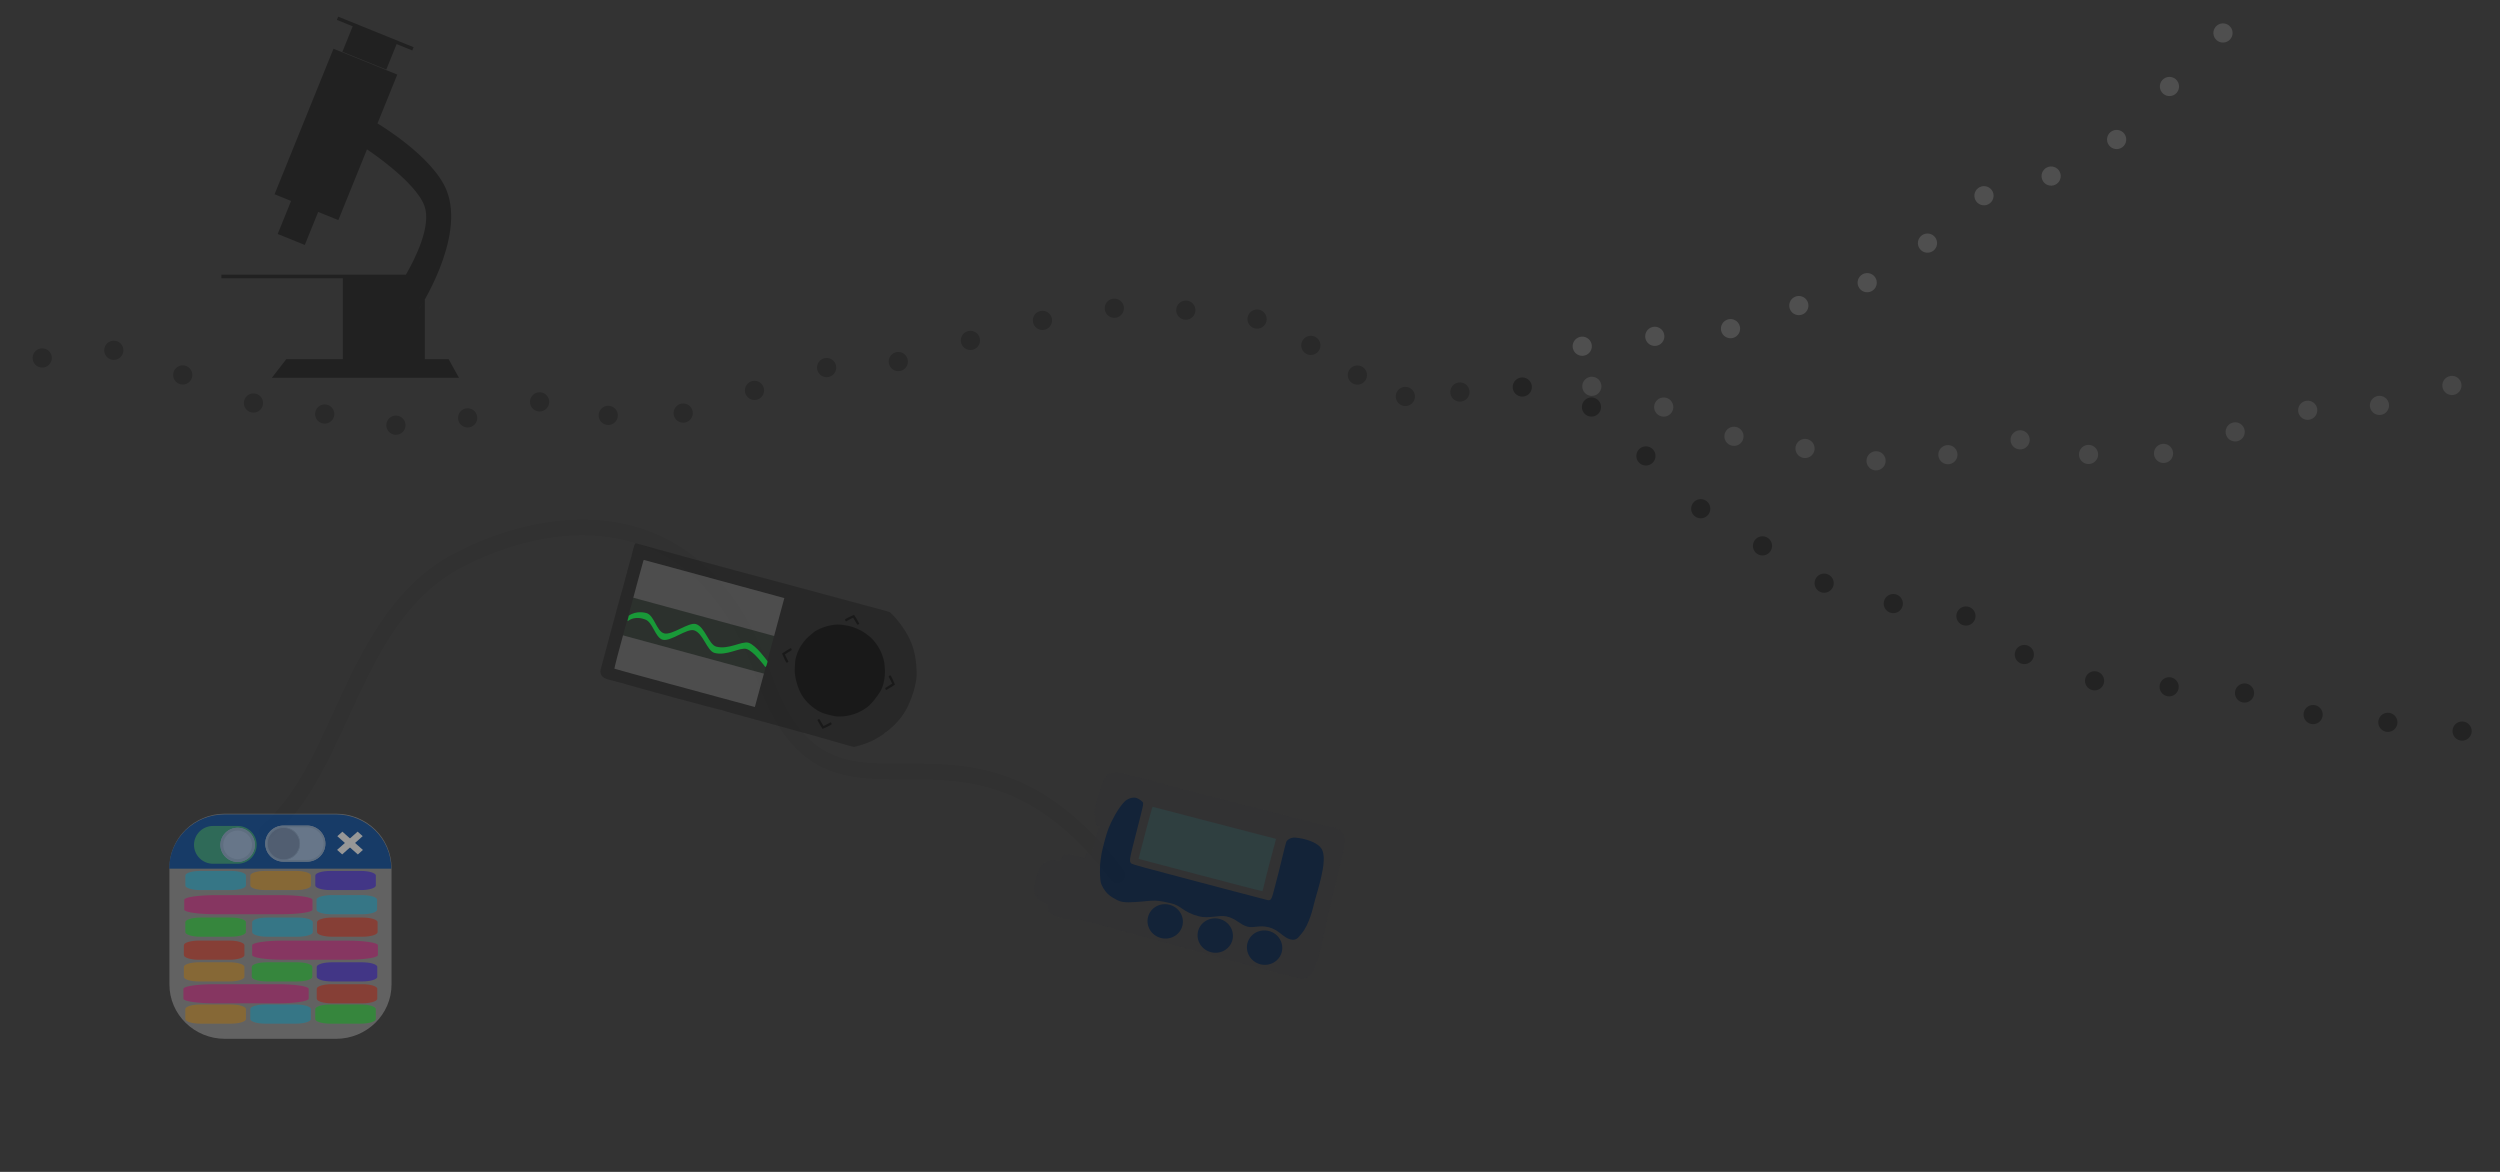 <?xml version="1.0" encoding="UTF-8" standalone="no"?>
<!DOCTYPE svg PUBLIC "-//W3C//DTD SVG 1.1//EN" "http://www.w3.org/Graphics/SVG/1.1/DTD/svg11.dtd">
<svg width="100%" height="100%" viewBox="0 0 1920 900" version="1.1" xmlns="http://www.w3.org/2000/svg" xmlns:xlink="http://www.w3.org/1999/xlink" xml:space="preserve" xmlns:serif="http://www.serif.com/" style="fill-rule:evenodd;clip-rule:evenodd;stroke-linejoin:round;stroke-miterlimit:2;">
    <rect x="0" y="0" width="1920" height="900" fill="#333333" stroke="none"/>
    <path d="M208.622,643.223C238.548,618.708 255.24,576.943 274.642,535.583C293.091,496.254 314.11,457.258 353.85,436.085C390.647,416.48 447.334,399.877 497.543,420.576C530.948,434.348 561.226,464.738 581.044,521.318C592.004,552.61 605.156,571.066 619.873,582.091C641.938,598.621 667.877,598.59 697.092,598.519C742.071,598.41 795.226,599.305 853.222,675.566C855.227,678.202 858.994,678.715 861.63,676.71C864.266,674.706 864.779,670.938 862.774,668.302C801.218,587.36 744.803,586.403 697.063,586.519C670.645,586.583 647.02,587.435 627.067,572.487C613.773,562.528 602.27,545.618 592.369,517.352C571.067,456.534 538.023,424.285 502.117,409.482C448.359,387.32 387.605,404.504 348.208,425.494C306.107,447.925 283.323,488.822 263.778,530.487C245.186,570.12 229.694,610.449 201.017,633.939C198.456,636.038 198.08,639.821 200.178,642.383C202.276,644.945 206.06,645.321 208.622,643.223Z" style="fill-opacity:0.05;"/>
    <g transform="matrix(1,0,0,1,-3.01,-267.857)">
        <g transform="matrix(2.073,0.056,-0.056,2.073,-170.353,-35.151)">
            <circle cx="158.914" cy="280.786" r="3.556" style="fill-opacity:0.2;"/>
        </g>
        <g transform="matrix(2.073,0.056,-0.056,2.073,-223.287,-54.084)">
            <circle cx="158.914" cy="280.786" r="3.556" style="fill-opacity:0.2;"/>
        </g>
        <g transform="matrix(2.073,0.056,-0.056,2.073,-278.271,-48.193)">
            <circle cx="158.914" cy="280.786" r="3.556" style="fill-opacity:0.2;"/>
        </g>
        <g transform="matrix(2.073,0.056,-0.056,2.073,-170.353,-35.151)">
            <circle cx="185.379" cy="290.475" r="3.556" style="fill-opacity:0.2;"/>
        </g>
        <g transform="matrix(2.073,0.056,-0.056,2.073,-170.353,-35.151)">
            <circle cx="211.864" cy="293.832" r="3.556" style="fill-opacity:0.2;"/>
        </g>
        <g transform="matrix(2.073,0.056,-0.056,2.073,-170.353,-35.151)">
            <circle cx="238.337" cy="297.256" r="3.556" style="fill-opacity:0.2;"/>
        </g>
        <g transform="matrix(2.073,0.056,-0.056,2.073,-170.353,-35.151)">
            <circle cx="264.818" cy="293.832" r="3.556" style="fill-opacity:0.2;"/>
        </g>
        <g transform="matrix(2.073,0.056,-0.056,2.073,-170.353,-35.151)">
            <circle cx="291.299" cy="287.183" r="3.556" style="fill-opacity:0.2;"/>
        </g>
        <g transform="matrix(2.073,0.056,-0.056,2.073,-172.721,-19.57)">
            <circle cx="317.78" cy="283.955" r="3.556" style="fill-opacity:0.2;"/>
        </g>
        <g transform="matrix(2.073,0.056,-0.056,2.073,-170.036,-22.804)">
            <circle cx="344.257" cy="283.955" r="3.556" style="fill-opacity:0.2;"/>
        </g>
        <g transform="matrix(2.073,0.056,-0.056,2.073,-170.353,-35.151)">
            <circle cx="370.737" cy="280.786" r="3.556" style="fill-opacity:0.2;"/>
        </g>
        <g transform="matrix(2.073,0.056,-0.056,2.073,-170.353,-35.151)">
            <circle cx="397.218" cy="271.621" r="3.556" style="fill-opacity:0.2;"/>
        </g>
        <g transform="matrix(2.073,0.056,-0.056,2.073,-170.353,-35.151)">
            <circle cx="423.684" cy="268.673" r="3.556" style="fill-opacity:0.2;"/>
        </g>
        <g transform="matrix(2.073,0.056,-0.056,2.073,-170.353,-35.151)">
            <circle cx="450.172" cy="260.125" r="3.556" style="fill-opacity:0.2;"/>
        </g>
        <g transform="matrix(2.073,0.056,-0.056,2.073,-170.353,-35.151)">
            <circle cx="476.641" cy="251.987" r="3.556" style="fill-opacity:0.2;"/>
        </g>
        <g transform="matrix(2.073,0.056,-0.056,2.073,-170.353,-35.151)">
            <circle cx="503.13" cy="246.77" r="3.556" style="fill-opacity:0.2;"/>
        </g>
        <g transform="matrix(2.073,0.056,-0.056,2.073,-170.353,-35.151)">
            <circle cx="529.614" cy="246.77" r="3.556" style="fill-opacity:0.2;"/>
        </g>
        <g transform="matrix(2.073,0.056,-0.056,2.073,-170.353,-35.151)">
            <circle cx="556.088" cy="249.358" r="3.556" style="fill-opacity:0.2;"/>
        </g>
        <g transform="matrix(2.073,0.056,-0.056,2.073,-129.076,-14.947)">
            <circle cx="556.088" cy="249.358" r="3.556" style="fill-opacity:0.2;"/>
        </g>
        <g transform="matrix(2.073,0.056,-0.056,2.073,-93.322,7.836)">
            <circle cx="556.088" cy="249.358" r="3.556" style="fill-opacity:0.2;"/>
        </g>
        <g transform="matrix(2.073,0.056,-0.056,2.073,-56.49,24.283)">
            <circle cx="556.088" cy="249.358" r="3.556" style="fill-opacity:0.2;"/>
        </g>
        <g transform="matrix(2.073,0.056,-0.056,2.073,-14.576,20.866)">
            <circle cx="556.088" cy="249.358" r="3.556" style="fill-opacity:0.2;"/>
        </g>
    </g>
    <g id="Layer1" transform="matrix(1,0,0,1,-184.525,451.958)">
        <g transform="matrix(1.897,0.837,-0.837,1.897,1382.15,-767.458)">
            <circle cx="158.914" cy="280.786" r="3.556" style="fill-opacity:0.31;"/>
        </g>
        <g transform="matrix(1.897,0.837,-0.837,1.897,1340.33,-805.024)">
            <circle cx="158.914" cy="280.786" r="3.556" style="fill-opacity:0.31;"/>
        </g>
        <g transform="matrix(1.897,0.837,-0.837,1.897,1287.2,-820.391)">
            <circle cx="158.914" cy="280.786" r="3.556" style="fill-opacity:0.31;"/>
        </g>
        <g transform="matrix(1.897,0.837,-0.837,1.897,1382.15,-767.458)">
            <circle cx="185.379" cy="290.475" r="3.556" style="fill-opacity:0.31;"/>
        </g>
        <g transform="matrix(1.897,0.837,-0.837,1.897,1382.15,-767.458)">
            <circle cx="211.864" cy="293.832" r="3.556" style="fill-opacity:0.31;"/>
        </g>
        <g transform="matrix(1.897,0.837,-0.837,1.897,1382.15,-767.458)">
            <circle cx="238.337" cy="297.256" r="3.556" style="fill-opacity:0.31;"/>
        </g>
        <g transform="matrix(1.897,0.837,-0.837,1.897,1382.15,-767.458)">
            <circle cx="264.818" cy="293.832" r="3.556" style="fill-opacity:0.31;"/>
        </g>
        <g transform="matrix(1.897,0.837,-0.837,1.897,1382.15,-767.458)">
            <circle cx="291.299" cy="287.183" r="3.556" style="fill-opacity:0.31;"/>
        </g>
        <g transform="matrix(1.897,0.837,-0.837,1.897,1374.06,-753.933)">
            <circle cx="317.78" cy="283.955" r="3.556" style="fill-opacity:0.31;"/>
        </g>
        <g transform="matrix(1.897,0.837,-0.837,1.897,1377.77,-755.91)">
            <circle cx="344.257" cy="283.955" r="3.556" style="fill-opacity:0.31;"/>
        </g>
        <g transform="matrix(1.897,0.837,-0.837,1.897,1382.15,-767.458)">
            <circle cx="370.737" cy="280.786" r="3.556" style="fill-opacity:0.31;"/>
        </g>
        <g transform="matrix(1.897,0.837,-0.837,1.897,1382.15,-767.458)">
            <circle cx="397.218" cy="271.621" r="3.556" style="fill-opacity:0.31;"/>
        </g>
        <g transform="matrix(1.897,0.837,-0.837,1.897,1382.15,-767.458)">
            <circle cx="423.684" cy="268.673" r="3.556" style="fill-opacity:0.31;"/>
        </g>
        <g transform="matrix(1.897,0.837,-0.837,1.897,1382.15,-767.458)">
            <circle cx="450.172" cy="260.125" r="3.556" style="fill-opacity:0.31;"/>
        </g>
        <g transform="matrix(1.897,0.837,-0.837,1.897,1382.15,-767.458)">
            <circle cx="476.641" cy="251.987" r="3.556" style="fill-opacity:0.31;"/>
        </g>
    </g>
    <g id="Layer11" serif:id="Layer1" transform="matrix(0.647,-0.763,0.763,0.647,411.313,1429.44)">
        <g transform="matrix(1.897,0.837,-0.837,1.897,1382.15,-767.458)">
            <circle cx="158.914" cy="280.786" r="3.556" style="fill:rgb(152,152,152);fill-opacity:0.28;"/>
        </g>
        <g transform="matrix(1.897,0.837,-0.837,1.897,1340.33,-805.024)">
            <circle cx="158.914" cy="280.786" r="3.556" style="fill:rgb(152,152,152);fill-opacity:0.28;"/>
        </g>
        <g transform="matrix(1.897,0.837,-0.837,1.897,1382.15,-767.458)">
            <circle cx="185.379" cy="290.475" r="3.556" style="fill:rgb(152,152,152);fill-opacity:0.28;"/>
        </g>
        <g transform="matrix(1.897,0.837,-0.837,1.897,1382.15,-767.458)">
            <circle cx="211.864" cy="293.832" r="3.556" style="fill:rgb(152,152,152);fill-opacity:0.28;"/>
        </g>
        <g transform="matrix(1.897,0.837,-0.837,1.897,1382.15,-767.458)">
            <circle cx="238.337" cy="297.256" r="3.556" style="fill:rgb(152,152,152);fill-opacity:0.28;"/>
        </g>
        <g transform="matrix(1.897,0.837,-0.837,1.897,1382.15,-767.458)">
            <circle cx="264.818" cy="293.832" r="3.556" style="fill:rgb(152,152,152);fill-opacity:0.28;"/>
        </g>
        <g transform="matrix(1.897,0.837,-0.837,1.897,1382.15,-767.458)">
            <circle cx="291.299" cy="287.183" r="3.556" style="fill:rgb(152,152,152);fill-opacity:0.28;"/>
        </g>
        <g transform="matrix(1.897,0.837,-0.837,1.897,1374.06,-753.933)">
            <circle cx="317.78" cy="283.955" r="3.556" style="fill:rgb(152,152,152);fill-opacity:0.28;"/>
        </g>
        <g transform="matrix(1.897,0.837,-0.837,1.897,1377.77,-755.91)">
            <circle cx="344.257" cy="283.955" r="3.556" style="fill:rgb(152,152,152);fill-opacity:0.28;"/>
        </g>
        <g transform="matrix(1.897,0.837,-0.837,1.897,1382.15,-767.458)">
            <circle cx="370.737" cy="280.786" r="3.556" style="fill:rgb(152,152,152);fill-opacity:0.28;"/>
        </g>
        <g transform="matrix(1.897,0.837,-0.837,1.897,1382.15,-767.458)">
            <circle cx="397.218" cy="271.621" r="3.556" style="fill:rgb(152,152,152);fill-opacity:0.28;"/>
        </g>
    </g>
    <g transform="matrix(0.278,0.073,-0.073,0.278,981.507,-240.825)">
        <g opacity="0.63">
            <g transform="matrix(0.717,-0.008,0.009,0.815,-969.143,1823.47)">
                <rect x="1903.59" y="1422.89" width="563.57" height="231.566" style="fill:rgb(44,69,71);"/>
            </g>
            <g transform="matrix(1.68,0,0,1.68,178.539,2721.84)">
                <path d="M47.1,361.1C44.5,360.4 35.7,358.7 35.2,357C34.9,356.3 32.7,346.1 32.3,346.3C31.8,346.6 28.9,346.4 25.7,346C20,345.2 12.7,341.4 9.3,337.8C4.9,333.1 2.9,325.6 3.1,313.8C3.2,308.4 3.8,301.9 4.2,297.5C5.2,285.8 15.7,276 27.9,275.4C30.9,275.3 32.573,275.361 32.973,274.661C33.573,273.861 34.457,263.657 38.099,262.415C47.988,259.042 70,260.7 70,260.7L70,257.4C70,255.6 70.3,253.5 70.6,252.6C71.3,250.7 77.1,253.1 77.7,252.7C78.4,252.3 78.6,247.6 78.3,238.9C78,231.7 79.257,210.741 79.941,206.563C80.204,204.959 77.438,205.887 76.6,205.8C74.2,205.6 73.4,204.9 72.6,202.5C72.2,200.9 71.1,198.3 70.4,196.8C69.6,195.4 69,193.4 69,192.4C69,191.5 68.4,189.9 67.6,189.1C66.8,188.2 65.9,185.7 65.5,183.5C65,180.5 65.5,171.4 65.5,161.8C65.5,151.82 65.607,135.995 68.933,126.718C71.338,120.008 76.967,118 78.1,118C78.9,118 80.4,117.3 81.4,116.5C82.9,115.4 91,115 94.1,115C98.7,115 117.3,115 120.8,114.5C124.4,114.1 195.523,114.968 227.469,114.695C231.658,114.659 236.003,114.624 240.478,114.59C249.534,114.521 259.119,114.457 269,114.4C321,114.1 369.9,113.8 377.8,113.7C385.6,113.6 415.5,113.3 415.5,113.3L428.3,113.3C435.3,113.2 441.3,113 441.6,112.8C442.038,112.299 449.644,113.067 454.736,115.847C457.782,117.509 458.795,120.557 459.989,122.636C462.715,127.381 463.846,134.625 463.8,135.5C463.7,137.4 464.8,142.1 464.9,149.6C465,159.2 468.1,296 468.9,296C469.835,296 470.397,326.914 465.889,344.872C463.168,355.713 455.205,357.035 454,357.6C450.8,359.1 440.4,359.2 342.5,358.7C253.222,358.24 109.921,356.401 85.735,356.964C83.616,357.013 78.305,359.96 78.2,360C75.3,361.2 50.4,362.1 47.1,361.1ZM11.7,337.3C11.3,337 10.7,337 10.3,337.3C10,337.7 10.3,338 11,338C11.7,338 12,337.7 11.7,337.3ZM10.7,335.3C10.3,335 9.7,335 9.3,335.3C9,335.7 9.3,336 10,336C10.7,336 11,335.7 10.7,335.3ZM152.822,239.793C152.822,239.793 355.551,240.3 356.451,239.4C356.951,238.9 356,219.4 356.1,196L356.3,153.5C356.3,153.5 155.3,154 153.5,154C152.2,154 152.822,239.793 152.822,239.793Z" style="fill:rgb(49,49,51);fill-rule:nonzero;"/>
            </g>
            <g transform="matrix(1.68,0,0,1.68,178.539,2721.84)">
                <g id="Layer12" serif:id="Layer1">
                    <path d="M137,311.9C147.676,314.468 161.401,308.698 175.049,304.141C182.599,301.621 188.645,298.712 195.651,297.212C203.907,295.445 212.979,295.29 219.89,295.016C238.427,294.283 241.547,303.805 269.026,303.778C285.105,303.761 298.924,293.215 311.699,292.761C327.078,292.213 335.739,300.164 347.7,300.041C358.9,299.926 364.599,292.473 381.137,292.382C397.492,292.292 407.176,302.425 418.718,302.337C428.798,302.259 430.159,296.508 433.948,288.44C441.95,271.402 441.004,244.235 440.855,237.984C440.418,219.612 445.268,167.045 431.332,151.473C422.337,141.42 399.486,141.316 385.529,143.738C376.017,145.389 373.256,152.821 373.176,153.954C372.611,161.972 374.125,198.385 373.809,228.773C373.638,245.19 374.792,250.999 367.757,251.075C340.98,251.367 273.78,251 225.3,251C170.7,251.1 145.4,250.7 144,250C139,247.3 139,247.5 138.7,198.8C138.5,155.7 138.4,153.1 136.6,151.1C135.6,150 128.584,146.516 123.19,147.031C117.559,147.569 111.343,152.047 108.45,156.851C100.897,169.39 95.798,192.954 94.552,203.115C92.607,218.982 93.47,241.058 93.8,247C94.2,253.3 95.9,264.9 97,268.5C97.4,270.2 101.328,287.724 105.603,293.479C107.886,296.552 112.903,302.301 119.337,305.961C125.536,309.488 133.123,310.968 137,311.9Z" style="fill:rgb(0,25,58);fill-rule:nonzero;"/>
                </g>
            </g>
            <g transform="matrix(1.326,0,0,1.326,-162.303,-1097.76)">
                <ellipse cx="534.579" cy="3292.53" rx="35.713" ry="34.597" style="fill:rgb(0,25,58);"/>
            </g>
            <g transform="matrix(1.326,0,0,1.326,112.399,-1097.34)">
                <ellipse cx="534.579" cy="3292.53" rx="35.713" ry="34.597" style="fill:rgb(0,25,58);"/>
            </g>
            <g transform="matrix(1.326,0,0,1.326,-23.321,-1095.07)">
                <ellipse cx="534.579" cy="3292.53" rx="35.713" ry="34.597" style="fill:rgb(0,25,58);"/>
            </g>
        </g>
    </g>
    <g transform="matrix(1.814,0,0,1.614,-552.221,461.508)">
        <g opacity="0.54">
            <g transform="matrix(1,0,0,1.099,0,-15.979)">
                <path d="M470.182,130.176C470.182,117.202 459.649,106.669 446.675,106.669L399.661,106.669C386.687,106.669 376.154,117.202 376.154,130.176L376.154,180.626C376.154,193.6 386.687,204.133 399.661,204.133L446.675,204.133C459.649,204.133 470.182,193.6 470.182,180.626L470.182,130.176Z" style="fill:rgb(139,139,139);"/>
            </g>
            <g transform="matrix(1,0,0,1.099,-0.109,-15.653)">
                <path d="M470.182,130.176C470.182,117.202 459.649,106.669 446.675,106.669L399.661,106.669C386.687,106.669 376.154,117.202 376.154,130.176L470.182,130.176Z" style="fill:rgb(0,66,147);"/>
            </g>
            <g transform="matrix(1,0,0,1,2.194,5.12)">
                <g transform="matrix(0.707,0.707,-0.707,0.707,214.032,-286.221)">
                    <rect x="445.882" y="106.983" width="3.047" height="12.298" style="fill:rgb(236,236,236);"/>
                </g>
                <g transform="matrix(-0.707,0.707,-0.707,-0.707,846.758,-126.227)">
                    <rect x="445.882" y="106.983" width="3.047" height="12.298" style="fill:rgb(236,236,236);"/>
                </g>
            </g>
            <g transform="matrix(1.037,0,0,0.909,-14.135,18.391)">
                <g opacity="0.58">
                    <g transform="matrix(0.557,0,0,0.103,172.889,122.776)">
                        <path d="M470.182,130.176C470.182,117.202 459.649,106.669 446.675,106.669L399.661,106.669C386.687,106.669 376.154,117.202 376.154,130.176L376.154,180.626C376.154,193.6 386.687,204.133 399.661,204.133L446.675,204.133C459.649,204.133 470.182,193.6 470.182,180.626L470.182,130.176Z" style="fill:rgb(255,0,134);"/>
                    </g>
                    <g transform="matrix(0.546,0,0,0.103,204.76,146.584)">
                        <path d="M470.182,130.176C470.182,117.202 459.649,106.669 446.675,106.669L399.661,106.669C386.687,106.669 376.154,117.202 376.154,130.176L376.154,180.626C376.154,193.6 386.687,204.133 399.661,204.133L446.675,204.133C459.649,204.133 470.182,193.6 470.182,180.626L470.182,130.176Z" style="fill:rgb(255,0,134);"/>
                    </g>
                    <g transform="matrix(0.544,0,0,0.103,177.436,169.401)">
                        <path d="M470.182,130.176C470.182,117.202 459.649,106.669 446.675,106.669L399.661,106.669C386.687,106.669 376.154,117.202 376.154,130.176L376.154,180.626C376.154,193.6 386.687,204.133 399.661,204.133L446.675,204.133C459.649,204.133 470.182,193.6 470.182,180.626L470.182,130.176Z" style="fill:rgb(255,0,134);"/>
                    </g>
                    <g transform="matrix(0.263,0,0,0.103,337.484,122.776)">
                        <path d="M470.182,130.176C470.182,117.202 459.649,106.669 446.675,106.669L399.661,106.669C386.687,106.669 376.154,117.202 376.154,130.176L376.154,180.626C376.154,193.6 386.687,204.133 399.661,204.133L446.675,204.133C459.649,204.133 470.182,193.6 470.182,180.626L470.182,130.176Z" style="fill:rgb(0,202,255);"/>
                    </g>
                    <g transform="matrix(0.263,0,0,0.103,311.223,134.529)">
                        <path d="M470.182,130.176C470.182,117.202 459.649,106.669 446.675,106.669L399.661,106.669C386.687,106.669 376.154,117.202 376.154,130.176L376.154,180.626C376.154,193.6 386.687,204.133 399.661,204.133L446.675,204.133C459.649,204.133 470.182,193.6 470.182,180.626L470.182,130.176Z" style="fill:rgb(0,202,255);"/>
                    </g>
                    <g transform="matrix(0.263,0,0,0.103,310.444,180.037)">
                        <path d="M470.182,130.176C470.182,117.202 459.649,106.669 446.675,106.669L399.661,106.669C386.687,106.669 376.154,117.202 376.154,130.176L376.154,180.626C376.154,193.6 386.687,204.133 399.661,204.133L446.675,204.133C459.649,204.133 470.182,193.6 470.182,180.626L470.182,130.176Z" style="fill:rgb(0,202,255);"/>
                    </g>
                    <g transform="matrix(0.263,0,0,0.103,283.94,110.118)">
                        <path d="M470.182,130.176C470.182,117.202 459.649,106.669 446.675,106.669L399.661,106.669C386.687,106.669 376.154,117.202 376.154,130.176L376.154,180.626C376.154,193.6 386.687,204.133 399.661,204.133L446.675,204.133C459.649,204.133 470.182,193.6 470.182,180.626L470.182,130.176Z" style="fill:rgb(0,202,255);"/>
                    </g>
                    <g transform="matrix(0.263,0,0,0.103,283.923,134.529)">
                        <path d="M470.182,130.176C470.182,117.202 459.649,106.669 446.675,106.669L399.661,106.669C386.687,106.669 376.154,117.202 376.154,130.176L376.154,180.626C376.154,193.6 386.687,204.133 399.661,204.133L446.675,204.133C459.649,204.133 470.182,193.6 470.182,180.626L470.182,130.176Z" style="fill:rgb(0,255,20);"/>
                    </g>
                    <g transform="matrix(0.263,0,0,0.103,310.461,110.118)">
                        <path d="M470.182,130.176C470.182,117.202 459.649,106.669 446.675,106.669L399.661,106.669C386.687,106.669 376.154,117.202 376.154,130.176L376.154,180.626C376.154,193.6 386.687,204.133 399.661,204.133L446.675,204.133C459.649,204.133 470.182,193.6 470.182,180.626L470.182,130.176Z" style="fill:rgb(255,159,0);"/>
                    </g>
                    <g transform="matrix(0.263,0,0,0.103,283.321,157.944)">
                        <path d="M470.182,130.176C470.182,117.202 459.649,106.669 446.675,106.669L399.661,106.669C386.687,106.669 376.154,117.202 376.154,130.176L376.154,180.626C376.154,193.6 386.687,204.133 399.661,204.133L446.675,204.133C459.649,204.133 470.182,193.6 470.182,180.626L470.182,130.176Z" style="fill:rgb(255,159,0);"/>
                    </g>
                    <g transform="matrix(0.263,0,0,0.103,283.923,180.037)">
                        <path d="M470.182,130.176C470.182,117.202 459.649,106.669 446.675,106.669L399.661,106.669C386.687,106.669 376.154,117.202 376.154,130.176L376.154,180.626C376.154,193.6 386.687,204.133 399.661,204.133L446.675,204.133C459.649,204.133 470.182,193.6 470.182,180.626L470.182,130.176Z" style="fill:rgb(255,159,0);"/>
                    </g>
                    <g transform="matrix(0.263,0,0,0.103,311.047,157.944)">
                        <path d="M470.182,130.176C470.182,117.202 459.649,106.669 446.675,106.669L399.661,106.669C386.687,106.669 376.154,117.202 376.154,130.176L376.154,180.626C376.154,193.6 386.687,204.133 399.661,204.133L446.675,204.133C459.649,204.133 470.182,193.6 470.182,180.626L470.182,130.176Z" style="fill:rgb(0,255,20);"/>
                    </g>
                    <g transform="matrix(0.263,0,0,0.103,336.965,180.037)">
                        <path d="M470.182,130.176C470.182,117.202 459.649,106.669 446.675,106.669L399.661,106.669C386.687,106.669 376.154,117.202 376.154,130.176L376.154,180.626C376.154,193.6 386.687,204.133 399.661,204.133L446.675,204.133C459.649,204.133 470.182,193.6 470.182,180.626L470.182,130.176Z" style="fill:rgb(0,255,20);"/>
                    </g>
                    <g transform="matrix(0.263,0,0,0.103,337.568,169.401)">
                        <path d="M470.182,130.176C470.182,117.202 459.649,106.669 446.675,106.669L399.661,106.669C386.687,106.669 376.154,117.202 376.154,130.176L376.154,180.626C376.154,193.6 386.687,204.133 399.661,204.133L446.675,204.133C459.649,204.133 470.182,193.6 470.182,180.626L470.182,130.176Z" style="fill:rgb(255,27,0);"/>
                    </g>
                    <g transform="matrix(0.263,0,0,0.103,283.321,146.584)">
                        <path d="M470.182,130.176C470.182,117.202 459.649,106.669 446.675,106.669L399.661,106.669C386.687,106.669 376.154,117.202 376.154,130.176L376.154,180.626C376.154,193.6 386.687,204.133 399.661,204.133L446.675,204.133C459.649,204.133 470.182,193.6 470.182,180.626L470.182,130.176Z" style="fill:rgb(255,27,0);"/>
                    </g>
                    <g transform="matrix(0.263,0,0,0.103,337.693,134.529)">
                        <path d="M470.182,130.176C470.182,117.202 459.649,106.669 446.675,106.669L399.661,106.669C386.687,106.669 376.154,117.202 376.154,130.176L376.154,180.626C376.154,193.6 386.687,204.133 399.661,204.133L446.675,204.133C459.649,204.133 470.182,193.6 470.182,180.626L470.182,130.176Z" style="fill:rgb(255,27,0);"/>
                    </g>
                    <g transform="matrix(0.263,0,0,0.103,337.568,157.944)">
                        <path d="M470.182,130.176C470.182,117.202 459.649,106.669 446.675,106.669L399.661,106.669C386.687,106.669 376.154,117.202 376.154,130.176L376.154,180.626C376.154,193.6 386.687,204.133 399.661,204.133L446.675,204.133C459.649,204.133 470.182,193.6 470.182,180.626L470.182,130.176Z" style="fill:rgb(37,0,255);"/>
                    </g>
                    <g transform="matrix(0.263,0,0,0.103,336.981,110.118)">
                        <path d="M470.182,130.176C470.182,117.202 459.649,106.669 446.675,106.669L399.661,106.669C386.687,106.669 376.154,117.202 376.154,130.176L376.154,180.626C376.154,193.6 386.687,204.133 399.661,204.133L446.675,204.133C459.649,204.133 470.182,193.6 470.182,180.626L470.182,130.176Z" style="fill:rgb(37,0,255);"/>
                    </g>
                    <g id="Toggle--on-" serif:id="Toggle (on)" transform="matrix(0.098,-1.01267e-17,-7.99605e-18,0.133,289.753,27.732)">
                        <g transform="matrix(2.56,2.0844e-16,1.64135e-16,2.4,-2734.08,-4729)">
                            <path d="M1555.21,2220.19C1555.21,2203.08 1541.32,2189.19 1524.21,2189.19L1484.21,2189.19C1467.1,2189.19 1453.21,2203.08 1453.21,2220.19C1453.21,2237.3 1467.1,2251.19 1484.21,2251.19L1524.21,2251.19C1541.32,2251.19 1555.21,2237.3 1555.21,2220.19Z" style="fill:rgb(76,217,100);"/>
                        </g>
                        <g transform="matrix(2.56,2.0844e-16,1.64135e-16,2.4,626.702,519.774)">
                            <circle cx="211.4" cy="33.2" r="28" style="fill:white;"/>
                            <path d="M211.4,5.2C226.854,5.2 239.4,17.746 239.4,33.2C239.4,48.654 226.854,61.2 211.4,61.2C195.946,61.2 183.4,48.654 183.4,33.2C183.4,17.746 195.946,5.2 211.4,5.2ZM211.4,9.785C224.323,9.785 234.815,20.277 234.815,33.2C234.815,46.123 224.323,56.615 211.4,56.615C198.477,56.615 187.985,46.123 187.985,33.2C187.985,20.277 198.477,9.785 211.4,9.785Z" style="fill:rgb(228,228,228);"/>
                        </g>
                    </g>
                    <g id="Toggle--off-" serif:id="Toggle (off)" transform="matrix(0.094,-1.03069e-17,-6.40846e-18,0.127,322.839,58.96)">
                        <g transform="matrix(2.56,2.0844e-16,1.64135e-16,2.4,-2734.61,-4951.65)">
                            <path d="M1555.21,2220.19C1555.21,2203.08 1541.32,2189.19 1524.21,2189.19L1484.21,2189.19C1467.1,2189.19 1453.21,2203.08 1453.21,2220.19C1453.21,2237.3 1467.1,2251.19 1484.21,2251.19L1524.21,2251.19C1541.32,2251.19 1555.21,2237.3 1555.21,2220.19Z" style="fill:white;"/>
                            <path d="M1555.21,2220.19C1555.21,2203.08 1541.32,2189.19 1524.21,2189.19L1484.21,2189.19C1467.1,2189.19 1453.21,2203.08 1453.21,2220.19C1453.21,2237.3 1467.1,2251.19 1484.21,2251.19L1524.21,2251.19C1541.32,2251.19 1555.21,2237.3 1555.21,2220.19ZM1552.21,2220.19C1552.21,2235.64 1539.66,2248.19 1524.21,2248.19L1484.21,2248.19C1468.75,2248.19 1456.21,2235.64 1456.21,2220.19C1456.21,2204.73 1468.75,2192.19 1484.21,2192.19L1524.21,2192.19C1539.66,2192.19 1552.21,2204.73 1552.21,2220.19Z" style="fill:rgb(227,227,227);"/>
                        </g>
                        <g transform="matrix(2.56,2.0844e-16,1.64135e-16,2.4,977.422,297.12)">
                            <circle cx="34.2" cy="33.2" r="28" style="fill:rgb(184,179,179);"/>
                            <path d="M34.2,5.2C49.654,5.2 62.2,17.746 62.2,33.2C62.2,48.654 49.654,61.2 34.2,61.2C18.746,61.2 6.2,48.654 6.2,33.2C6.2,17.746 18.746,5.2 34.2,5.2ZM34.2,6.2C49.102,6.2 61.2,18.298 61.2,33.2C61.2,48.102 49.102,60.2 34.2,60.2C19.298,60.2 7.2,48.102 7.2,33.2C7.2,18.298 19.298,6.2 34.2,6.2Z" style="fill:rgb(228,228,228);"/>
                        </g>
                    </g>
                </g>
            </g>
        </g>
    </g>
    <g id="Layer2" transform="matrix(1,0,0,1,3.153,0)">
        <g transform="matrix(2.072,0.09,-0.09,2.072,970.582,-283.468)">
            <circle cx="158.914" cy="280.786" r="3.556" style="fill:rgb(102,102,102);fill-opacity:0.38;"/>
        </g>
        <g transform="matrix(2.072,0.09,-0.09,2.072,915.384,-299.393)">
            <circle cx="158.914" cy="280.786" r="3.556" style="fill:rgb(102,102,102);fill-opacity:0.38;"/>
        </g>
        <g transform="matrix(2.072,0.09,-0.09,2.072,970.582,-283.468)">
            <circle cx="185.379" cy="290.475" r="3.556" style="fill:rgb(102,102,102);fill-opacity:0.38;"/>
        </g>
        <g transform="matrix(2.072,0.09,-0.09,2.072,970.582,-283.468)">
            <circle cx="211.864" cy="293.832" r="3.556" style="fill:rgb(102,102,102);fill-opacity:0.38;"/>
        </g>
        <g transform="matrix(2.072,0.09,-0.09,2.072,970.582,-283.468)">
            <circle cx="238.337" cy="297.256" r="3.556" style="fill:rgb(102,102,102);fill-opacity:0.38;"/>
        </g>
        <g transform="matrix(2.072,0.09,-0.09,2.072,970.582,-283.468)">
            <circle cx="264.818" cy="293.832" r="3.556" style="fill:rgb(102,102,102);fill-opacity:0.38;"/>
        </g>
        <g transform="matrix(2.072,0.09,-0.09,2.072,970.582,-283.468)">
            <circle cx="291.299" cy="287.183" r="3.556" style="fill:rgb(102,102,102);fill-opacity:0.38;"/>
        </g>
        <g transform="matrix(2.072,0.09,-0.09,2.072,967.959,-267.928)">
            <circle cx="317.78" cy="283.955" r="3.556" style="fill:rgb(102,102,102);fill-opacity:0.38;"/>
        </g>
        <g transform="matrix(2.072,0.09,-0.09,2.072,970.696,-271.118)">
            <circle cx="344.257" cy="283.955" r="3.556" style="fill:rgb(102,102,102);fill-opacity:0.38;"/>
        </g>
        <g transform="matrix(2.072,0.09,-0.09,2.072,970.582,-283.468)">
            <circle cx="370.737" cy="280.786" r="3.556" style="fill:rgb(102,102,102);fill-opacity:0.38;"/>
        </g>
        <g transform="matrix(2.072,0.09,-0.09,2.072,970.582,-283.468)">
            <circle cx="397.218" cy="271.621" r="3.556" style="fill:rgb(102,102,102);fill-opacity:0.38;"/>
        </g>
        <g transform="matrix(2.072,0.09,-0.09,2.072,970.582,-283.468)">
            <circle cx="423.684" cy="268.673" r="3.556" style="fill:rgb(102,102,102);fill-opacity:0.38;"/>
        </g>
        <g transform="matrix(2.072,0.09,-0.09,2.072,970.582,-283.468)">
            <circle cx="450.172" cy="260.125" r="3.556" style="fill:rgb(102,102,102);fill-opacity:0.38;"/>
        </g>
    </g>
    <g transform="matrix(0.276,0.075,-0.077,0.283,665.048,-284.022)">
        <g opacity="0.5">
            <rect x="74.61" y="2497.16" width="403.627" height="305.975" style="fill:rgb(103,103,103);"/>
            <g transform="matrix(1,-2.87632e-17,1.07476e-16,0.334,-5.82751e-14,1770.62)">
                <rect x="74.61" y="2497.16" width="403.627" height="305.975" style="fill:rgb(38,47,40);"/>
            </g>
            <g transform="matrix(0.877,0,0,0.877,31.086,2451.87)">
                <path d="M826.3,431.5C822.4,432.6 747.7,430 613.6,430C464.2,430 411.4,429.7 409.6,428.9C407.7,428 406.7,428 405.7,428.9C404,430.3 99.4,430.5 95.7,429.1C94.5,428.6 57.4,430.1 47.2,429.6C41.3,429.3 35.2,428.7 33.5,428.2C32.724,427.981 16.167,423.545 16.177,406.508C16.22,334.539 14.88,160.466 16.1,148.5C16,138.1 15.273,59.343 16.173,59.043C17.273,58.543 52.433,42.773 55,61C55.181,62.287 54.8,112.2 54.8,121.3C54.8,127.4 54.9,161.1 55,196C55.1,230.9 55,262.9 54.8,292.8C54.4,332.4 55.3,392.6 56.2,393.5C56.5,393.9 136,394.1 232.7,394.1C329.4,394 429.5,394 455.3,394L502,394L502,390C502,387.1 502,310.6 501.8,191.5L501.5,57L56.6,57C55.4,57 55,58 55,61C55,63.9 54.6,65 53.5,65C53.186,65 47.277,64.976 40.248,64.597C29.344,64.01 15.747,62.57 16.173,59.043C16.473,55.943 13.512,14.979 18.412,15.379C22.112,15.679 371.6,16.1 376.3,15.7C381.9,15.3 463,15.1 730.5,14.6L823.5,14.5L833,19.3C839.179,22.364 886.049,50.497 915.131,89.657C943.944,128.456 955,178.3 955,178.4C955,178.6 955.5,181.2 956,184.1C957.3,190.7 957.9,197.4 958.6,215.4C958.953,223.626 958.011,262.675 947.592,295.276C937.363,327.277 917.679,352.882 915.4,356.3C911.5,362.1 906,366.4 906,368C906,371 873.1,403.5 868.7,404.9C868,405.1 866.8,406 866,407C865.2,408 863.1,409.7 861.4,410.7C859.7,411.7 854.3,415.2 849.4,418.4C839.7,424.8 829.8,430.4 826.3,431.5Z" style="fill:rgb(29,29,29);fill-rule:nonzero;"/>
            </g>
            <g transform="matrix(0.877,1.73472e-18,-1.73472e-18,0.877,31.086,2451.87)">
                <path d="M757.5,355.6C763,354.2 768.9,352.5 770.5,351.8C784.5,346.5 797.8,339.4 808,331.7C813.907,327.27 829.795,314.469 839.641,298.227C853.13,275.975 860.269,249.447 860.5,249.1C860.77,248.615 862.845,239.558 863.081,230.414C863.184,226.402 862.864,214.439 860.806,202.906C858.851,191.955 855.205,181.432 853.5,177C851.4,171.8 849.2,166.2 848.6,164.5C848,162.9 846.2,159.5 844.6,157C843,154.5 840.5,150.7 839.1,148.5C827.9,131.1 809.4,114.2 790,103.8C781.6,99.3 763.5,92.6 754.5,90.7C747,89.1 729.6,86.6 726.8,86.8C726.253,86.8 702.509,85.62 679.358,91.777C670.282,94.191 654.481,101.195 641.789,109.725C627.628,119.242 617,130.267 617,130.9C617,131.2 603.9,148.5 599,157.3C597.733,159.53 589.927,174.665 586.265,191.272C582.701,207.432 583.246,225.029 584.306,230.397C585.812,238.019 588.026,246.925 589.096,252.238C590.45,258.904 593.915,269.092 599.192,279.044C601.762,283.891 613.391,306.855 632.933,324.584C650.314,340.352 674.937,351.087 690,354.9C703.9,358.4 709.6,358.9 729,358.5C745,358.2 748.9,357.8 757.5,355.6Z" style="fill-rule:nonzero;"/>
            </g>
            <g transform="matrix(-0.877,2.77556e-16,-2.77556e-16,-0.877,1299.5,2852.38)">
                <path d="M725.4,406C725.9,406 747.2,388.4 748.1,386.1C749,383.7 744.255,380.153 743.329,381.08C740.525,383.884 726.4,397 725.9,397C725.4,397 710.052,382.014 708.42,380.606C707.028,379.406 702.147,383.501 703.147,384.901C705.547,388.001 724.5,405.9 725.4,406Z" style="fill-rule:nonzero;"/>
            </g>
            <g transform="matrix(0.877,-3.85012e-16,3.85012e-16,0.877,26.126,2450.11)">
                <path d="M725.4,406C725.9,406 747.2,388.4 748.1,386.1C749,383.7 744.255,380.153 743.329,381.08C740.525,383.884 726.4,397 725.9,397C725.4,397 710.052,382.014 708.42,380.606C707.028,379.406 702.147,383.501 703.147,384.901C705.547,388.001 724.5,405.9 725.4,406Z" style="fill-rule:nonzero;"/>
            </g>
            <g transform="matrix(1.43298e-15,0.877,-0.877,1.43298e-15,860.168,2007.32)">
                <path d="M725.4,406C725.9,406 747.2,388.4 748.1,386.1C749,383.7 744.255,380.153 743.329,381.08C740.525,383.884 726.4,397 725.9,397C725.4,397 710.052,382.014 708.42,380.606C707.028,379.406 702.147,383.501 703.147,384.901C705.547,388.001 724.5,405.9 725.4,406Z" style="fill-rule:nonzero;"/>
            </g>
            <g transform="matrix(2.33133e-16,-0.877,0.877,2.33133e-16,462.371,3280.69)">
                <path d="M725.4,406C725.9,406 747.2,388.4 748.1,386.1C749,383.7 744.255,380.153 743.329,381.08C740.525,383.884 726.4,397 725.9,397C725.4,397 710.052,382.014 708.42,380.606C707.028,379.406 702.147,383.501 703.147,384.901C705.547,388.001 724.5,405.9 725.4,406Z" style="fill-rule:nonzero;"/>
            </g>
            <g transform="matrix(1.435,0,0,1.435,-297.756,-1138.11)">
                <circle cx="670.7" cy="2635.8" r="18.955"/>
            </g>
            <g transform="matrix(-0.685,-0.018,0.037,-1.368,1001.95,6507.5)">
                <path d="M1496.26,2798.06C1497.03,2797.59 1496.21,2795.29 1496.14,2793.89C1496.1,2792.88 1496.07,2791.82 1496.02,2790.86C1495.87,2788.4 1495.49,2786.57 1493.8,2787.64C1471.4,2801.89 1436.94,2799.87 1432.12,2799.9C1399.48,2800.1 1373.52,2771.89 1342.02,2772.43C1310.2,2772.99 1264.74,2806.77 1235.45,2806.96C1198.31,2807.19 1163.89,2776.33 1132.83,2776.82C1083.47,2777.6 1043.93,2801.71 1017.26,2801.71C986.885,2801.71 926.889,2779.14 926.889,2779.14C925.164,2779.14 923.764,2780.54 923.764,2782.26L923.764,2788.51C923.764,2790.24 925.164,2791.64 926.889,2791.64C926.889,2791.64 986.587,2814.21 1016.82,2814.21C1043.66,2814.21 1083.54,2790.1 1133.35,2789.31C1164.28,2788.82 1198.51,2819.68 1235.44,2819.44C1265.33,2819.25 1311.45,2785.45 1343.96,2784.88C1375.23,2784.33 1400.93,2812.54 1433.3,2812.34C1438.53,2812.31 1473.68,2811.72 1496.26,2798.06Z" style="fill:rgb(0,255,62);"/>
            </g>
        </g>
    </g>
    <g transform="matrix(1.072,0,0,1.072,106.477,-442.656)">
        <g>
            <path d="M109.2,556.89L99.615,580.556L119.04,588.423L128.624,564.756L143.073,570.608L163.593,519.941C163.662,519.986 198.487,542.932 204.768,560.491C209.88,574.784 198.117,598.202 191.462,609.704L59.288,609.704L59.288,612.268L146.289,612.268L146.289,670.233L105.773,670.233L95.411,683.61L229.499,683.61L222.078,670.233L205.03,670.233L205.03,627.504L200.497,635.08C200.497,635.08 234.314,583.865 220.683,549.454C210.956,524.9 171.125,501.343 171.125,501.343L185.298,466.346L139.594,447.836L97.369,552.099L109.2,556.89ZM153.352,431.783L145.963,450.027L177.429,462.771L184.818,444.527L196.033,449.069L196.982,446.726L142.958,424.847L142.009,427.19L153.352,431.783Z" style="fill-opacity:0.35;"/>
        </g>
    </g>
</svg>
